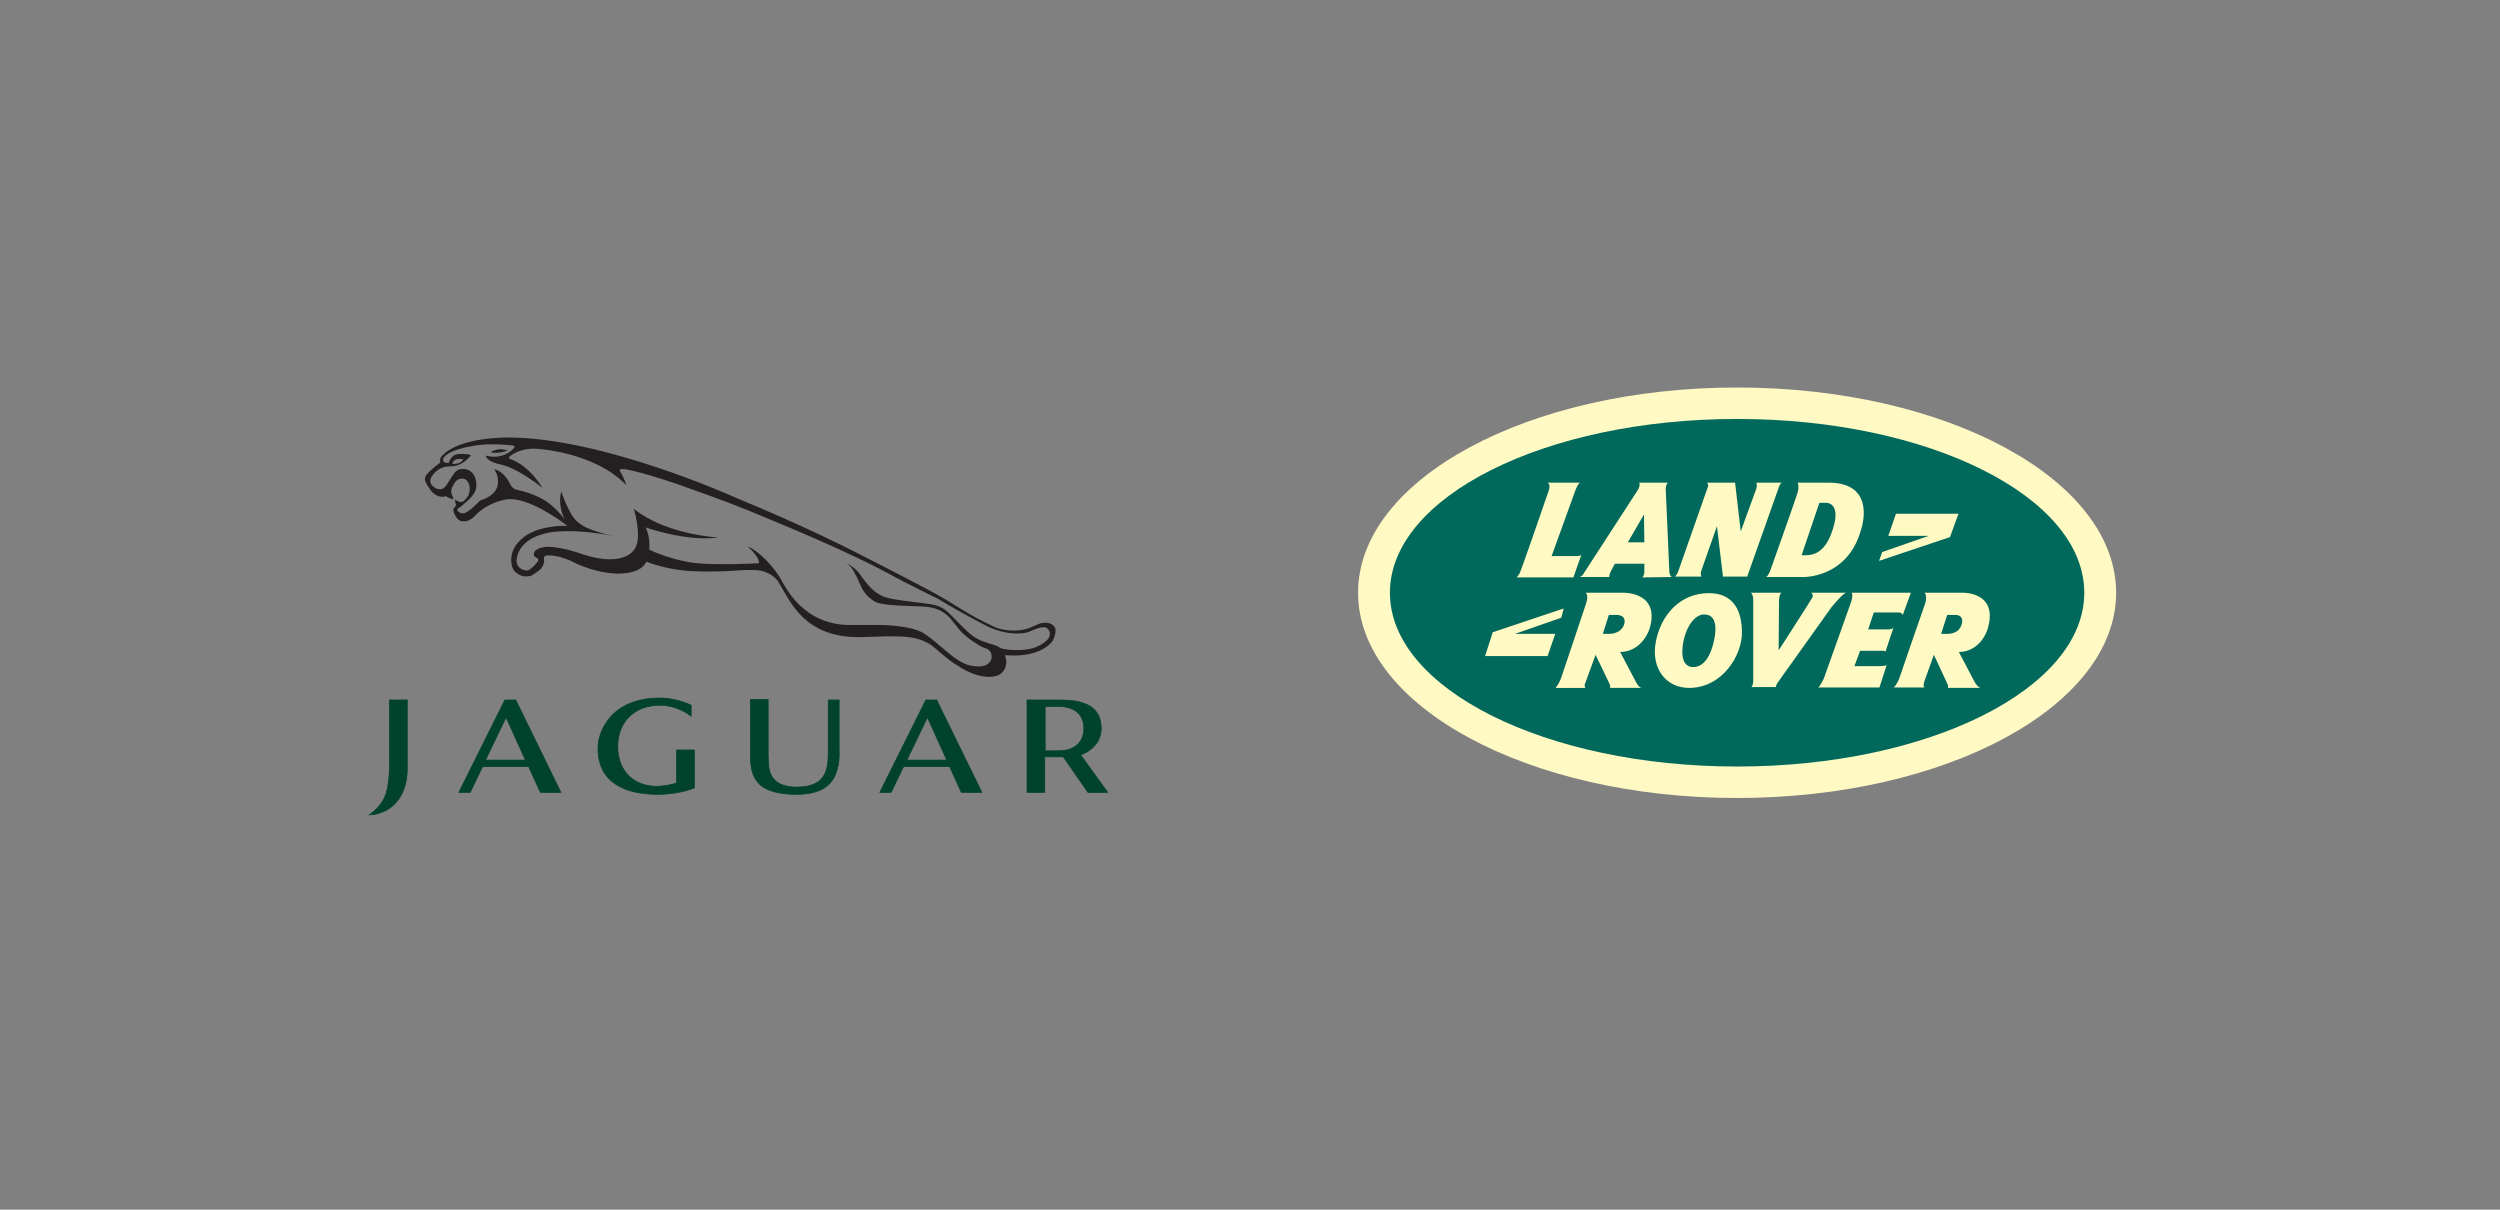 <?xml version="1.0" encoding="utf-8"?>
<!-- Generator: Adobe Illustrator 23.0.6, SVG Export Plug-In . SVG Version: 6.00 Build 0)  -->
<svg version="1.1" id="Layer_1" xmlns="http://www.w3.org/2000/svg" xmlns:xlink="http://www.w3.org/1999/xlink" x="0px" y="0px"
	 viewBox="0 0 620 300" style="enable-background:new 0 0 620 300;" xml:space="preserve">
<rect x="0" y="0" width="620" height="300" fill="#808080" stroke="none"/>
<style type="text/css">
	.st0{fill:#FFF9C4;}
	.st1{fill:#00695C;}
	.st2{fill:#01422D;}
	.st3{fill:none;stroke:#01422D;stroke-width:0.185;}
	.st4{fill:#241F20;}
</style>
<g id="oracle">
</g>
<g id="hp">
</g>
<g id="yahoo">
</g>
<g>
	<path class="st0" d="M524.8,147c0,28.1-42.1,50.9-94,50.9c-51.9,0-94-22.8-94-50.9s42.1-50.9,94-50.9
		C482.7,96.1,524.8,118.9,524.8,147L524.8,147z"/>
	<path class="st1" d="M430.8,103.9c-47.6,0-86.1,19.3-86.1,43.1s38.6,43.1,86.1,43.1s86.1-19.3,86.1-43.1S478.4,103.9,430.8,103.9z"
		/>
	<path class="st0" d="M392.2,137.5c-0.2,0.5-1.5,0.4-1.5,0.4h-5.9c0,0,5.5-15.2,5.9-16.3c0.8-2,1.2-1.9,1.2-1.9h-8.1
		c1,0.5,0.1,2.5,0.1,2.5s-6.5,18.9-7,19.9c-0.5,0.9-0.8,1.1-0.8,1.1h14.1L392.2,137.5z M485.7,127.4h-15.5l-1.9,5.5h10l-11.5,4
		l-0.8,2.2l17.6-5.9L485.7,127.4z M421.9,141.6c0.4-1.1,3.9-11.1,3.9-11.1l1.5,12.5h6l7.9-22.3c0,0,0.3-1,0.8-1l-6.4,0
		c0,0,0.2,0.8,0,1.4c-0.2,0.6-3.9,10.7-3.9,10.7l-1.4-12.1h-6.9c0,0,0.4,0.6,0.1,1.2c-0.2,0.5-7.3,20.8-7.3,20.8s-0.5,1.3-0.9,1.3
		h6.6C422,143,421.6,142.3,421.9,141.6z M387.8,150.9l-17.6,5.9l-1.9,5.9h15.5l1.9-5.5h-10l11.5-4L387.8,150.9z M459.9,165.2
		l1.4-3.8h5c0,0,1.1-0.1,1.3,0.2l2-6c0,0-0.1,0.5-1.5,0.5c-1.4,0-4.8,0-4.8,0l1.4-4.2h6.1c0,0,0.8-0.1,1.1,0.6l2-5.5h-14.7
		c0,0,0.5,0.5-0.2,2.5s-6.7,18.8-6.7,18.8s-1.1,2.2-1.4,2.2c-0.3,0,15.2,0,15.2,0l1.8-5.6c0,0-0.2,0.3-1.7,0.3
		C464.9,165.2,459.9,165.2,459.9,165.2z M457.9,147h-8.7c0,0,0.7,0.5,0.2,1.3c-0.5,0.9-8.3,13-8.3,13l0.1-12.2c0,0,0-2,0.7-2.1
		l-7.7,0c0,0,0.6,0.3,0.6,1.8c0,0.3,0,1,0,2.1c0,5.3,0,18.2,0,18.2s-0.1,1.1-0.5,1.3h6.1c0,0,0-0.5,0.6-1.3
		c0.6-0.8,13.2-18.5,13.2-18.5S457.1,147,457.9,147z M492.9,156.1c2.9-9.5-6.3-9.1-6.3-9.1h-9.3c0.7,0.8,0.2,2.5,0.2,2.5
		s-6.1,17.5-6.5,18.8c-0.5,1.3-1.3,2.2-1.3,2.2l7.7,0c-0.6,0-0.2-1.4-0.2-1.4l2.4-6.7c0,0,3.2,6.8,3.4,7.3c0.2,0.5,0.1,0.9,0.1,0.9
		h8.2c-0.8,0-1.6-1.5-1.6-1.5l-3.9-7.4C491.3,161.6,492.9,156.1,492.9,156.1z M486.4,155.1c-0.8,2.3-3.6,2.1-3.6,2.1h-1.4l1.5-4.7
		h2.1C484.9,152.5,487.4,152.4,486.4,155.1z M453.3,119.7h-7.5c0,0,0.6,0.9-0.2,3.1c-0.7,2.2-6.5,18.5-6.5,18.5s-0.5,1.5-1.1,1.8
		l9.1,0c0,0,11,0.4,14.4-11.6C461.5,131.5,465.8,119.6,453.3,119.7z M454.1,132.5c-1.9,4.9-4.8,5.2-6.3,5.2c-1,0-1,0-1,0l4.4-13h1.7
		C452.8,124.7,457.2,124.4,454.1,132.5z M414.6,143.1c0,0-0.5-0.3-0.6-1.2l-0.9-20.6c0,0,0-1.3,0.6-1.6h-7.2c0,0,0.5,0.6-0.5,2.1
		s-13.3,20.5-13.3,20.5s-0.2,0.5-0.9,0.8h7.3c0,0,0-0.6,0.2-1c0.3-0.7,1.2-2.3,1.2-2.3h7.3l0,2.1c0,0,0,0.7-0.5,1.3L414.6,143.1
		L414.6,143.1z M403.7,134.5l4-6.9l0.1,6.9H403.7z M409.1,155.9c2.7-9.1-6.4-8.9-6.4-8.9h-9.4c0.7,0.8,0.1,2.5,0.1,2.5
		s-5.8,17.4-6.3,18.8c-0.5,1.3-1.3,2.3-1.3,2.3s7.8,0,7.4,0c-0.2,0-0.2-0.8-0.2-0.8l2.7-7.4c0,0,3.3,6.8,3.5,7.3
		c0.2,0.5,0.1,0.9,0.1,0.9h7.9c-0.8,0-1.5-1.5-1.5-1.5l-3.9-7.4C407.4,161.6,409.1,155.9,409.1,155.9z M402.7,155.1
		c-1,2.3-3.8,2.1-3.8,2.1h-1.4l1.5-4.7c0,0,0.8,0,1.6,0C403.9,152.4,402.7,155.1,402.7,155.1z M423.8,147.1c-7.2,0-12,5.5-13.2,12.3
		c-1.1,6.2,2.4,11.2,8.3,11.2c8.2,0,13.1-8,13.1-13.7C432,150.9,429.5,147.1,423.8,147.1z M424.9,159.6c-1.2,4.7-3.4,6.1-5.5,5.8
		c-2.8-0.5-2.3-4.8-1.8-6.8c1-4.3,3.4-6.4,5.2-6.2C423.4,152.4,426.7,152.5,424.9,159.6z"/>
</g>
<g>
	<path class="st2" d="M207.7,190.5c-1.1,4.6-4.5,6.5-10.3,6.5c-3.9,0-7.4-0.8-9.1-2.6c-1.9-1.9-2.2-4.5-2.2-7.3v-13.6h4.4V187
		c0,3,0.2,4.8,1.4,6.2c1.3,1.6,3.7,2,5.6,2c4.1,0,6.9-1.3,7.6-5c0.2-0.8,0.3-1.9,0.3-3.5v-13.1h2.7v12.2
		C208.2,188.1,208,189.4,207.7,190.5"/>
	<path class="st3" d="M207.7,190.5c-1.1,4.6-4.5,6.5-10.3,6.5c-3.9,0-7.4-0.8-9.1-2.6c-1.9-1.9-2.2-4.5-2.2-7.3v-13.6h4.4V187
		c0,3,0.2,4.8,1.4,6.2c1.3,1.6,3.7,2,5.6,2c4.1,0,6.9-1.3,7.6-5c0.2-0.8,0.3-1.9,0.3-3.5v-13.1h2.7v12.2
		C208.2,188.1,208,189.4,207.7,190.5"/>
	<path class="st2" d="M230,177.9l-5.1,10.6h9.9L230,177.9 M238.4,196.5l-2.9-6.4h-11.4l-3.1,6.4h-2.8l11.4-22.9h2.7l11.2,22.9H238.4
		z"/>
	<path class="st3" d="M230,177.9l-5.1,10.6h9.9L230,177.9 M238.4,196.5l-2.9-6.4h-11.4l-3.1,6.4h-2.8l11.4-22.9h2.7l11.2,22.9H238.4
		z"/>
	<path class="st2" d="M125.5,177.9l-5.1,10.6h9.9L125.5,177.9 M134,196.5l-2.9-6.4h-11.4l-3.1,6.4h-2.8l11.4-22.9h2.7l11.2,22.9H134
		z"/>
	<path class="st3" d="M125.5,177.9l-5.1,10.6h9.9L125.5,177.9 M134,196.5l-2.9-6.4h-11.4l-3.1,6.4h-2.8l11.4-22.9h2.7l11.2,22.9H134
		z"/>
	<path class="st2" d="M163.1,197c-7.6,0-14.8-2.6-14.8-11.4c0-2.9,1.3-5.8,3.2-7.9c3-3.3,7.6-4.6,11.9-4.6c2.6,0,5.6,0.6,8,1.8v2.7
		c-2.1-1.6-4.9-2.7-7.7-2.7c-6.2,0-10.5,3.9-10.5,10.3c0,5.8,3.8,9.8,9.6,9.8c1.5,0,3.5-0.3,5-0.8V186h4.4v9.4
		C169.5,196.5,165.9,197,163.1,197"/>
	<path class="st3" d="M163.1,197c-7.6,0-14.8-2.6-14.8-11.4c0-2.9,1.3-5.8,3.2-7.9c3-3.3,7.6-4.6,11.9-4.6c2.6,0,5.6,0.6,8,1.8v2.7
		c-2.1-1.6-4.9-2.7-7.7-2.7c-6.2,0-10.5,3.9-10.5,10.3c0,5.8,3.8,9.8,9.6,9.8c1.5,0,3.5-0.3,5-0.8V186h4.4v9.4
		C169.5,196.5,165.9,197,163.1,197"/>
	<path class="st2" d="M262.4,175.2h-3.2v11h2.8c2.4,0,3.8-0.4,4.9-1.3c1.2-0.9,1.9-2.4,1.9-4.3C268.7,176.6,265.9,175.2,262.4,175.2
		 M269.8,196.5l-6.1-8.8h-4.6v8.8h-4.4v-22.9h8.3c3.4,0,6.7,0.5,8.6,2.6c1,1.1,1.5,2.6,1.5,4.5c0,3.5-2.7,5.7-5.1,6.5l6.7,9.3
		L269.8,196.5L269.8,196.5z"/>
	<path class="st3" d="M262.4,175.2h-3.2v11h2.8c2.4,0,3.8-0.4,4.9-1.3c1.2-0.9,1.9-2.4,1.9-4.3C268.7,176.6,265.9,175.2,262.4,175.2
		 M269.8,196.5l-6.1-8.8h-4.6v8.8h-4.4v-22.9h8.3c3.4,0,6.7,0.5,8.6,2.6c1,1.1,1.5,2.6,1.5,4.5c0,3.5-2.7,5.7-5.1,6.5l6.7,9.3
		L269.8,196.5L269.8,196.5z"/>
	<path class="st2" d="M95.3,201.2c-1.2,0.5-2.4,0.9-3.7,0.9c3-2.2,4.3-4.4,4.7-8c0.3-2,0.3-4.1,0.3-6.1v-14.4h4.4v17.4
		C100.9,195.2,99.3,199.3,95.3,201.2"/>
	<path class="st3" d="M95.3,201.2c-1.2,0.5-2.4,0.9-3.7,0.9c3-2.2,4.3-4.4,4.7-8c0.3-2,0.3-4.1,0.3-6.1v-14.4h4.4v17.4
		C100.9,195.2,99.3,199.3,95.3,201.2"/>
	<path class="st4" d="M122.9,112.3c1.6,0,2.9-0.5,2.9-0.6c0-0.1-1.7-0.3-1.7-0.3c-1.6,0.1-2.3,0.7-2.3,0.7
		C121.8,112.3,122.2,112.3,122.9,112.3"/>
	<path class="st4" d="M112.2,115.1c0,0,0.1-0.3,0.1-0.4c0-0.1,0.3-0.8,1.4-0.9c0,0,0.6,0,1.2,0.1c0,0-0.4,1-1.9,1.1
		C113,115,112.4,115.1,112.2,115.1 M260.2,158c-0.4,0.9-2,2.1-3.9,2.7c-2,0.7-6.2,0.7-8.3,0c0,0-0.4-0.5-1.9-0.9
		c-3.5-1-4.6-1.7-6.4-3.4c-1.3-1.2-2.6-2.6-4-4c-0.6-0.6-2-2.1-4.6-2.5c-2.7-0.5-9.2-1-11.6-1.8c-1.6-0.6-3.5-1.7-5.9-5.2
		c-1.1-1.7-2-2.2-3.7-3.3c0,0,1.3,1,1.9,2.2c1,1.8,1.4,3,1.9,4c0.5,0.9,1.1,1.8,2.1,2.6c1.2,1,1.9,1.2,3.3,1.4
		c1.3,0.3,5.6,0.5,9.4,0.6c3.7,0.1,5.3,1.3,6.4,2.2c1.1,0.9,2.7,3.4,3.9,4.5c1.6,1.4,1.6,1.4,3.5,2.6c0.9,0.6,1.7,1,2.5,1.2
		c1.7,1,1,2.7,1,2.7c-0.5,1.4-2.2,1.9-4.3,1.6c-3.1-0.3-5.7-2.8-8-4.7c-1.2-1-1.7-1.5-4-3.2c-3.6-2.5-12.1-2.3-12.1-2.3l-6.2,0
		c-12.1,0.2-16.5-9.6-17.7-11.6c-0.4-0.7-0.8-1.3-1.2-1.8c-0.6-0.8-3.6-4.7-6.9-6.1c0,0,3.1,2.7,2.8,4.2c-0.7,0-1.4,0-2.3,0.1
		c-12.2,0.4-14.7-0.3-16.6-0.7c-1.9-0.4-5.2-1.3-8.3-2.8c0,0,0.4-3-0.9-5.5c0,0,10.1,3.6,18.1,2.5c0,0-12.9-0.6-21-7.1
		c0,0,2,6.8,0.4,9.6c0,0-2.1,5.2-13,1.7c0,0-5-1.9-8.9-1.9c0,0-2.9,0.1-3.3,1.6c0,0-0.2,0.7,0.6,1.1c0,0,0.8,0.2,0.4,0.9
		c-0.7,1-1.6,1.8-2.5,2.3c-3-0.1-2.8-2.6-2.8-2.6c0.1-0.9,0.3-1.5,0.6-2.1c1.9-4.3,8.6-4.9,8.6-4.9c7.1-0.7,14.6,1,14.6,1
		c-5.3-1.3-7.2-2.2-8.7-3.5c-2.1-1.7-4-7.5-4-7.5c-0.8,2.8,0.2,5.7,0.9,7.1c-1-1.6-2.5-3-3.7-4c-3.3-2.6-8.1-3.5-8.1-3.5
		c-1.4-0.2-1.9-1.7-1.9-1.7c-1.8-3.3-3.8-3.4-3.8-3.4c1,1.4,0.9,3.2,0.9,3.2c0,3.4-4.4,4.5-4.4,4.5c-3.3,3.3-3.8,3.2-4.5,3.2
		c-0.6,0-1.1-0.6-1.1-0.6c-0.2-0.3,0.1-0.6,0.1-0.6c0.6-0.3,1.1-0.8,1.1-0.8c3.2-2.6,3.6-3.9,3.4-5.7c-0.5-3.6-3.4-3.3-3.4-3.3
		c-1.4,0-2,1-2,1c-0.5,0.6-1.7,2.6-1.7,2.6c-1,1.7-1.9,1.4-1.9,1.4c-1.1,0.1-1.9-0.9-1.9-0.9c0,0-0.1-0.1-0.1-0.1
		c-0.8-0.9-0.1-2-0.1-2c1.4-2.4,3.7-2.6,4-2.6c0.3,0,1.4-0.1,1.4-0.1c2.6-0.2,4.4-2.7,4.4-2.7c-1.1-0.5-3.1-0.3-3.1-0.3
		c-1.9,0.1-2.4,2.2-2.4,2.2c-1.7,0.2-1.6-1-1.2-1.4c0.3-0.3,1.3-1.9,7.7-2.9c0,0,3.4-0.7,9.5,0c0.2,0,0.4,0.2,0.2,0.6
		c-0.8,0.9-3.1,2.9-7,1.9c0,0-0.1,1.5,4.1,2.3c0,0,3.8,0.8,9.9,5.7c0,0-3-5.5-8.1-7.2c0,0-0.4-0.2,0-0.6c0,0,2.4-2.2,6.7-1.9
		c0,0,14.2,0.7,22.2,9c0,0-0.3-1.4-1.5-3.4c0,0-0.2-0.2-0.1-0.4c0,0,0.1-0.3,1.5-0.1c0,0,5.1,0.8,16.8,5.1c0,0,8.8,3.1,13.6,5.1
		c7.2,3,25.3,10.3,36.7,16.7c2,1.1,10.5,5.3,10.5,5.3c6.4,3.9,12.2,6.8,12.2,6.8c5.8,2.7,9.9,1.4,9.9,1.4c1.3-0.5,3.9-1.9,4.9-0.9
		C260.5,156.7,260.5,157.4,260.2,158L260.2,158z M261.7,155.8c-0.8-1.8-3.2-1.3-3.2-1.3c-1.1,0.1-2.5,1.2-4.4,1.6
		c-4.2,0.9-7.4-0.6-7.4-0.6c-6.2-2.8-10.3-5.8-13-7.3c-2.7-1.6-12.7-6.8-22.8-11.9c0,0-11.5-5.9-28.5-12.9c0,0-32.8-14.9-56.4-14.9
		c0,0-12.2-0.2-16.4,4.6c0,0-0.7,0.6-0.4,1.4c0,0,0,0.2-0.1,0.3c0,0-1.8,1.2-3.3,2.9c0,0-0.8,0.8-0.2,2c0,0,0.8,1.4,1.3,2
		c0.5,0.6,1.5,1.6,3,1.5c0.7-0.1,0.7-0.2,0.7-0.2c0.7,0.7,1.9,0.8,1.9,0.8c-0.1-0.4-0.6-1.3-0.6-1.8c0-0.6,0.2-1.1,0.2-1.1
		c0.3-0.6,0.7-1.4,1.2-1.8c0.4-0.3,1.5-0.7,2.3-0.1c0.6,0.5,1.3,1.9,0.6,3.8c0,0-0.9,1.5-1.7,1.7l-0.2,0c-0.5,0-1.5-0.6-1.5-0.6
		s0,0.1,0.1,0.6c0.1,0.3,0.2,0.6,0.2,0.9l-0.2,0.2c0,0-0.7,0.5-0.4,1.3c0,0,0.6,2.4,2.4,2.4c1.6,0.1,2.9-1.4,2.9-1.4
		c3.4-3.6,8.1-4.1,8.1-4.1c5.2-0.4,12.7,5,14.8,6.6c-7.8-0.1-10.9,2.9-10.9,2.9c-4.4,3.4-2.7,7.5-2.7,7.5c0.3,0.9,1.2,1.5,1.8,1.8
		c0.8,0.4,1.5,0.4,2.1,0.3c0.5,0,1-0.2,1.2-0.4c0.6-0.4,1.7-1,2.2-1.8c0.3-0.4,0.7-1.3,0.5-2.1c0,0-0.1-0.7,0.5-0.8
		c0,0,2.1-0.5,6.2,1.3c0,0,4.5,2.6,10.4,3.1c0,0,6.6,0.7,8.3-2.9c0,0,3.8,1.6,9.4,2.2c0,0,5.4,0.6,14.3-0.1c1.7-0.1,3.8,0,3.8,0
		c2.8,0.3,4.6,1.8,5.3,3c2.9,4.7,6.3,13.9,20.5,13.6l6.4-0.2c3.9,0,7.1,0,10.2,1.7c1.4,0.7,4.9,4.3,7.2,5.5
		c6.5,4.4,10.3,2.4,10.3,2.4c2.2-1.3,2.1-3.6,1.5-4.9c-0.7-0.2,8.1,1.3,11.9-3.6C261.8,157.4,261.9,156.4,261.7,155.8L261.7,155.8z"
		/>
</g>
</svg>
